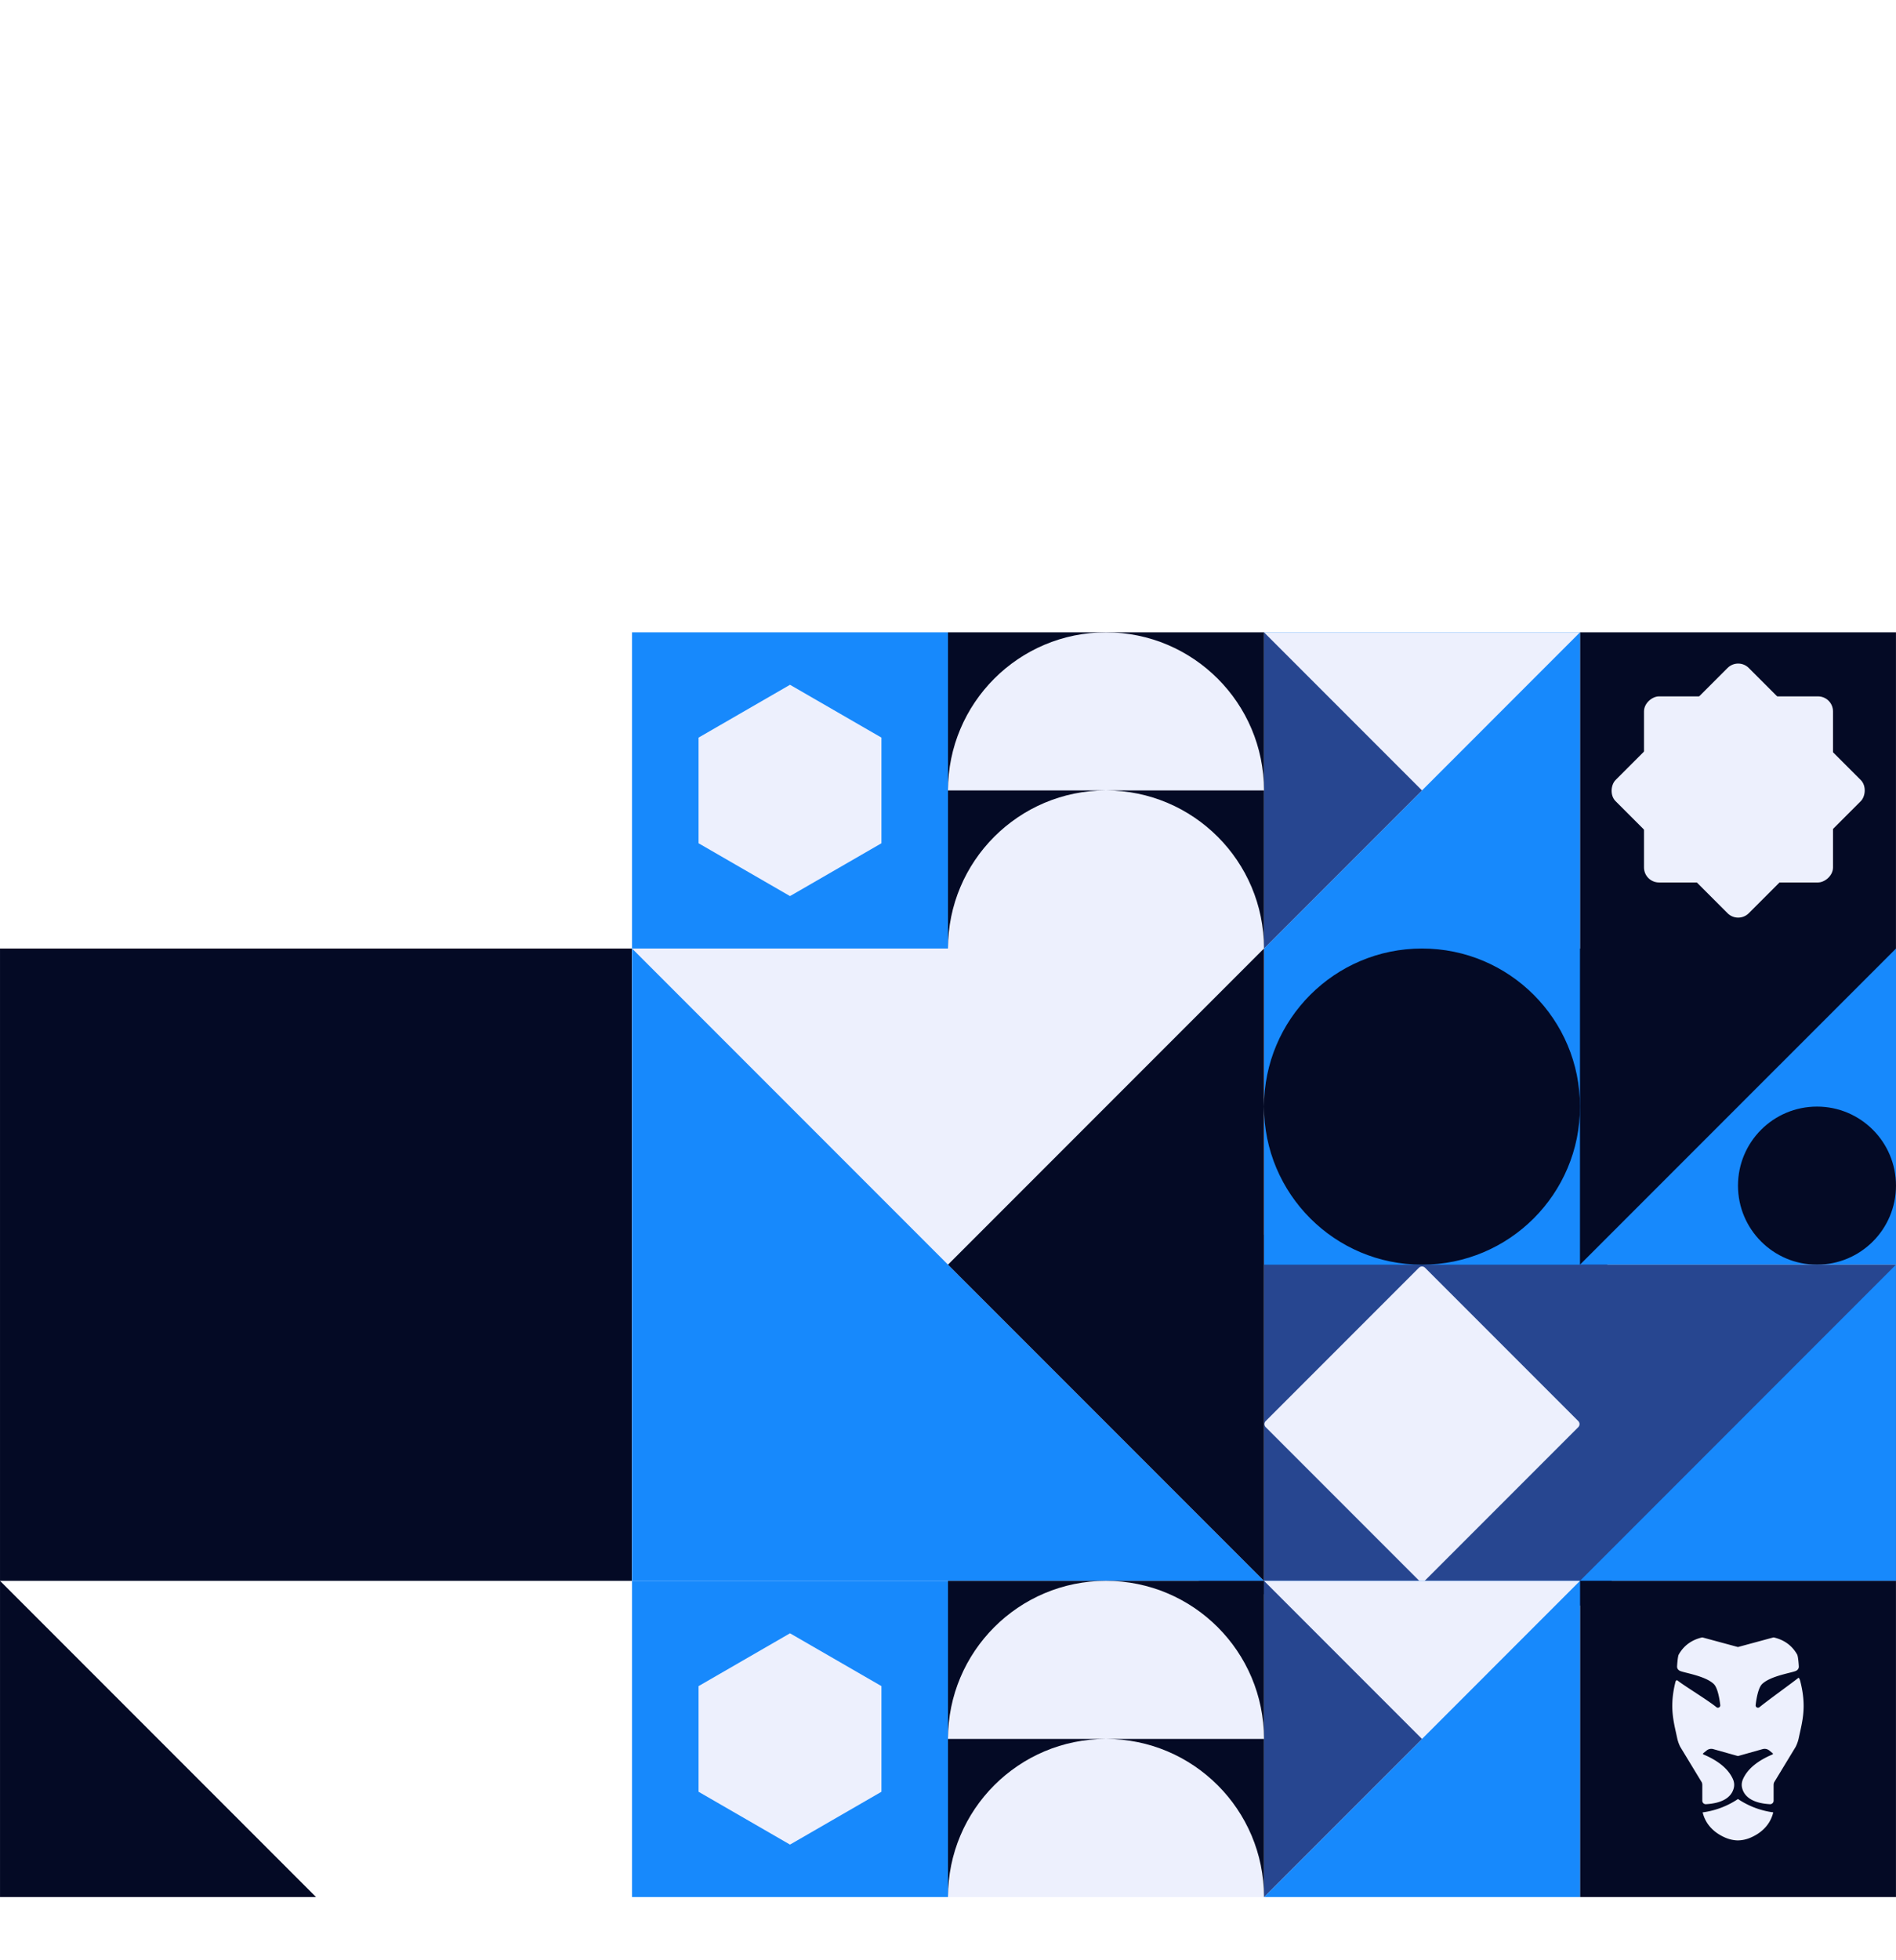 <svg xmlns="http://www.w3.org/2000/svg" xmlns:xlink="http://www.w3.org/1999/xlink" width="632" height="653" fill="none" viewBox="0 0 632 653">
  <g clip-path="url(#clip0)">
    <path fill="#274690" d="M409.464 411.98l117.196-6.003 23.308 39.029-9.608 76.858-8.006 12.411-61.245 6.807s-72.658-14.413-71.653-14.413c.998 0 10.008-114.689 10.008-114.689z"/>
    <path fill="#1789FC" d="M632 316.006H526.666v105.337H632V316.006zM526.666 316H421.332v105.337h105.334V316z"/>
    <path fill="#040A25" d="M210.667 316H.004v210.669h210.663V316z"/>
    <path fill="#EDF0FD" d="M421.332 316H210.669v210.669h210.663V316z"/>
    <path fill="#1789FC" d="M210.669 316l210.663 210.669H210.669"/>
    <path fill="#040A25" d="M315.997 421.331L421.331 316v210.669L315.997 421.331zM474.001 421.337c29.086 0 52.664-23.579 52.664-52.665 0-29.087-23.578-52.666-52.664-52.666-29.085 0-52.664 23.579-52.664 52.666 0 29.086 23.579 52.665 52.664 52.665zM605.662 421.331c14.543 0 26.332-11.789 26.332-26.333 0-14.543-11.789-26.332-26.332-26.332-14.543 0-26.332 11.789-26.332 26.332 0 14.544 11.789 26.333 26.332 26.333z"/>
    <path fill="#EDF0FD" d="M472.969 526.543l-51.067-51.068a1.45 1.45 0 010-2.048l51.067-51.068a1.45 1.45 0 012.048 0l51.067 51.068a1.45 1.45 0 010 2.048l-51.067 51.068a1.45 1.45 0 01-2.048 0z"/>
    <path fill="#274690" d="M631.989 421.332H526.66v105.331h105.329V421.332z"/>
    <path fill="#1789FC" d="M631.989 421.332L526.66 526.669h105.329V421.332z"/>
    <path fill="#040A25" d="M631.989 526.668H526.66V632h105.329V526.668z"/>
    <path fill="#1789FC" d="M421.336 632.002h105.328V526.671H421.336v105.331z"/>
    <path fill="#EDF0FD" d="M421.337 632l105.328-105.332H421.337V632z"/>
    <path fill="#274690" d="M474.001 579.334l-52.664-52.666V632l52.664-52.666z"/>
    <path fill="#040A25" d="M421.331 526.668H316.003V632h105.328V526.668z"/>
    <path fill="#EDF0FD" d="M421.326 632H315.997c0-29.078 23.571-52.666 52.664-52.666 29.083 0 52.665 23.588 52.665 52.666zM421.326 579.334H315.997c0-29.077 23.571-52.666 52.664-52.666 29.083 0 52.665 23.589 52.665 52.666z"/>
    <path fill="#1789FC" d="M315.998 526.668H210.669V632h105.329V526.668z"/>
    <path fill="#EDF0FD" d="M293.814 596.909v-35.143c0-.017-.011-.029-.023-.04l-30.434-17.574a.061.061 0 00-.046 0l-30.435 17.574a.05.05 0 00-.022.04v35.143c0 .017.011.028.022.04l30.435 17.574a.061.061 0 00.046 0l30.434-17.574c.017-.012.023-.023.023-.04z"/>
    <path fill="#040A25" d="M.006 526.668V632h105.328L.006 526.668zM526.66 421.331L632 316.006 526.66 316v105.331z"/>
    <path fill="#EDF0FD" d="M599.585 579.02a11.939 11.939 0 01-1.015 2.916v.006l-7.218 11.891-.006.011a2.882 2.882 0 00-.142.913v5.158c0 .662-.559 1.193-1.216 1.159-5.169-.291-8.53-2.1-9.306-5.512-.222-.97-.074-1.98.343-2.899 1.597-3.555 5.209-6.236 9.796-8.154a.239.239 0 00.069-.405l-1.124-.918a2.493 2.493 0 00-2.231-.457l-8.125 2.283c-.029.005-.046.011-.069.011-.005.006-.011.006-.022.006-.006 0-.012 0-.029-.006-.023 0-.04-.006-.068-.011l-8.125-2.283a2.47 2.47 0 00-2.226.457l-1.124.918c-.137.109-.102.343.069.405 4.587 1.918 8.193 4.599 9.797 8.154.422.919.564 1.923.342 2.899-.77 3.412-4.137 5.221-9.306 5.512a1.163 1.163 0 01-1.216-1.159v-5.158c0-.308-.045-.622-.142-.913l-.006-.011-7.218-11.891v-.006a12.287 12.287 0 01-1.015-2.916c-1.198-5.603-2.648-10.276-.582-18.641.108-.462.405-.77.764-.474 2.151 1.724 9.957 6.448 12.912 8.856.508.417 1.279.046 1.279-.616 0 0-.52-5.484-2.14-7.076-2.876-2.818-10.139-3.765-11.4-4.456a1.839 1.839 0 01-.651-.593 1.6 1.6 0 01-.211-.793s.177-3.361.565-4.029c1.729-3.035 4.331-4.844 7.646-5.649a.793.793 0 01.399.006l11.594 3.138c.029.012.063.023.092.012a.415.415 0 00.085-.012l11.594-3.138a.797.797 0 01.4-.006c3.309.805 5.911 2.614 7.645 5.649.388.668.565 4.029.565 4.029a1.579 1.579 0 01-.211.793s-.211.359-.65.593c-1.261.691-8.525 1.638-11.4 4.456-1.621 1.592-2.14 7.076-2.14 7.076a.787.787 0 001.278.616c2.961-2.408 10.761-8 12.912-9.729.36-.296.656.885.765 1.347 2.077 8.365.627 13.044-.577 18.641z"/>
    <path fill="#EDF0FD" d="M591.083 603.795a11.067 11.067 0 01-.85 2.368c-.102.206-.205.417-.325.622-1.615 2.83-4.165 4.485-6.425 5.449a11.01 11.01 0 01-4.165.902v.006a11.126 11.126 0 01-4.165-.902c-2.254-.964-4.81-2.619-6.425-5.449-.12-.205-.222-.417-.325-.622a11.146 11.146 0 01-.85-2.368 27.733 27.733 0 006.596-1.723 27.133 27.133 0 005.169-2.728v-.005a27.595 27.595 0 0011.765 4.45z"/>
  </g>
  <path fill="#040A25" d="M631.989 210.668H526.66V316h105.329V210.668z"/>
  <path fill="#1789FC" d="M421.336 316.002h105.328V210.671H421.336v105.331z"/>
  <path fill="#EDF0FD" d="M421.337 316l105.328-105.332H421.337V316z"/>
  <path fill="#274690" d="M474.001 263.334l-52.664-52.666V316l52.664-52.666z"/>
  <path fill="#040A25" d="M421.331 210.668H316.003V316h105.328V210.668z"/>
  <path fill="#EDF0FD" d="M421.326 316H315.997c0-29.078 23.571-52.666 52.664-52.666 29.083 0 52.665 23.588 52.665 52.666zM421.326 263.334H315.997c0-29.077 23.571-52.666 52.664-52.666 29.083 0 52.665 23.589 52.665 52.666z"/>
  <path fill="#1789FC" d="M315.998 210.668H210.669V316h105.329V210.668z"/>
  <path fill="#EDF0FD" d="M293.814 280.909v-35.143c0-.017-.011-.029-.023-.04l-30.434-17.574a.061.061 0 00-.046 0l-30.435 17.574a.05.05 0 00-.022.04v35.143c0 .017.011.028.022.04l30.435 17.574a.061.061 0 00.046 0l30.434-17.574c.017-.012.023-.023.023-.04z"/>
  <rect width="62.778" height="62.778" x="579.391" y="219" fill="#EDF0FD" rx="5" transform="rotate(45 579.391 219)"/>
  <rect width="62" height="63" x="611" y="232" fill="#EDF0FD" rx="5" transform="rotate(90 611 232)"/>
  <path fill="url(#pattern0)" d="M1 239h517v414H1z"/>
  <defs>
    <clipPath id="clip0">
      <path fill="#fff" d="M0 0h632v316H0z" transform="translate(0 316)"/>
    </clipPath>
    <pattern id="pattern0" width="1" height="1" patternContentUnits="objectBoundingBox">
      <use transform="matrix(.001 0 0 .001 0 0)" xlink:href="#image0"/>
    </pattern>
  </defs>
</svg>
